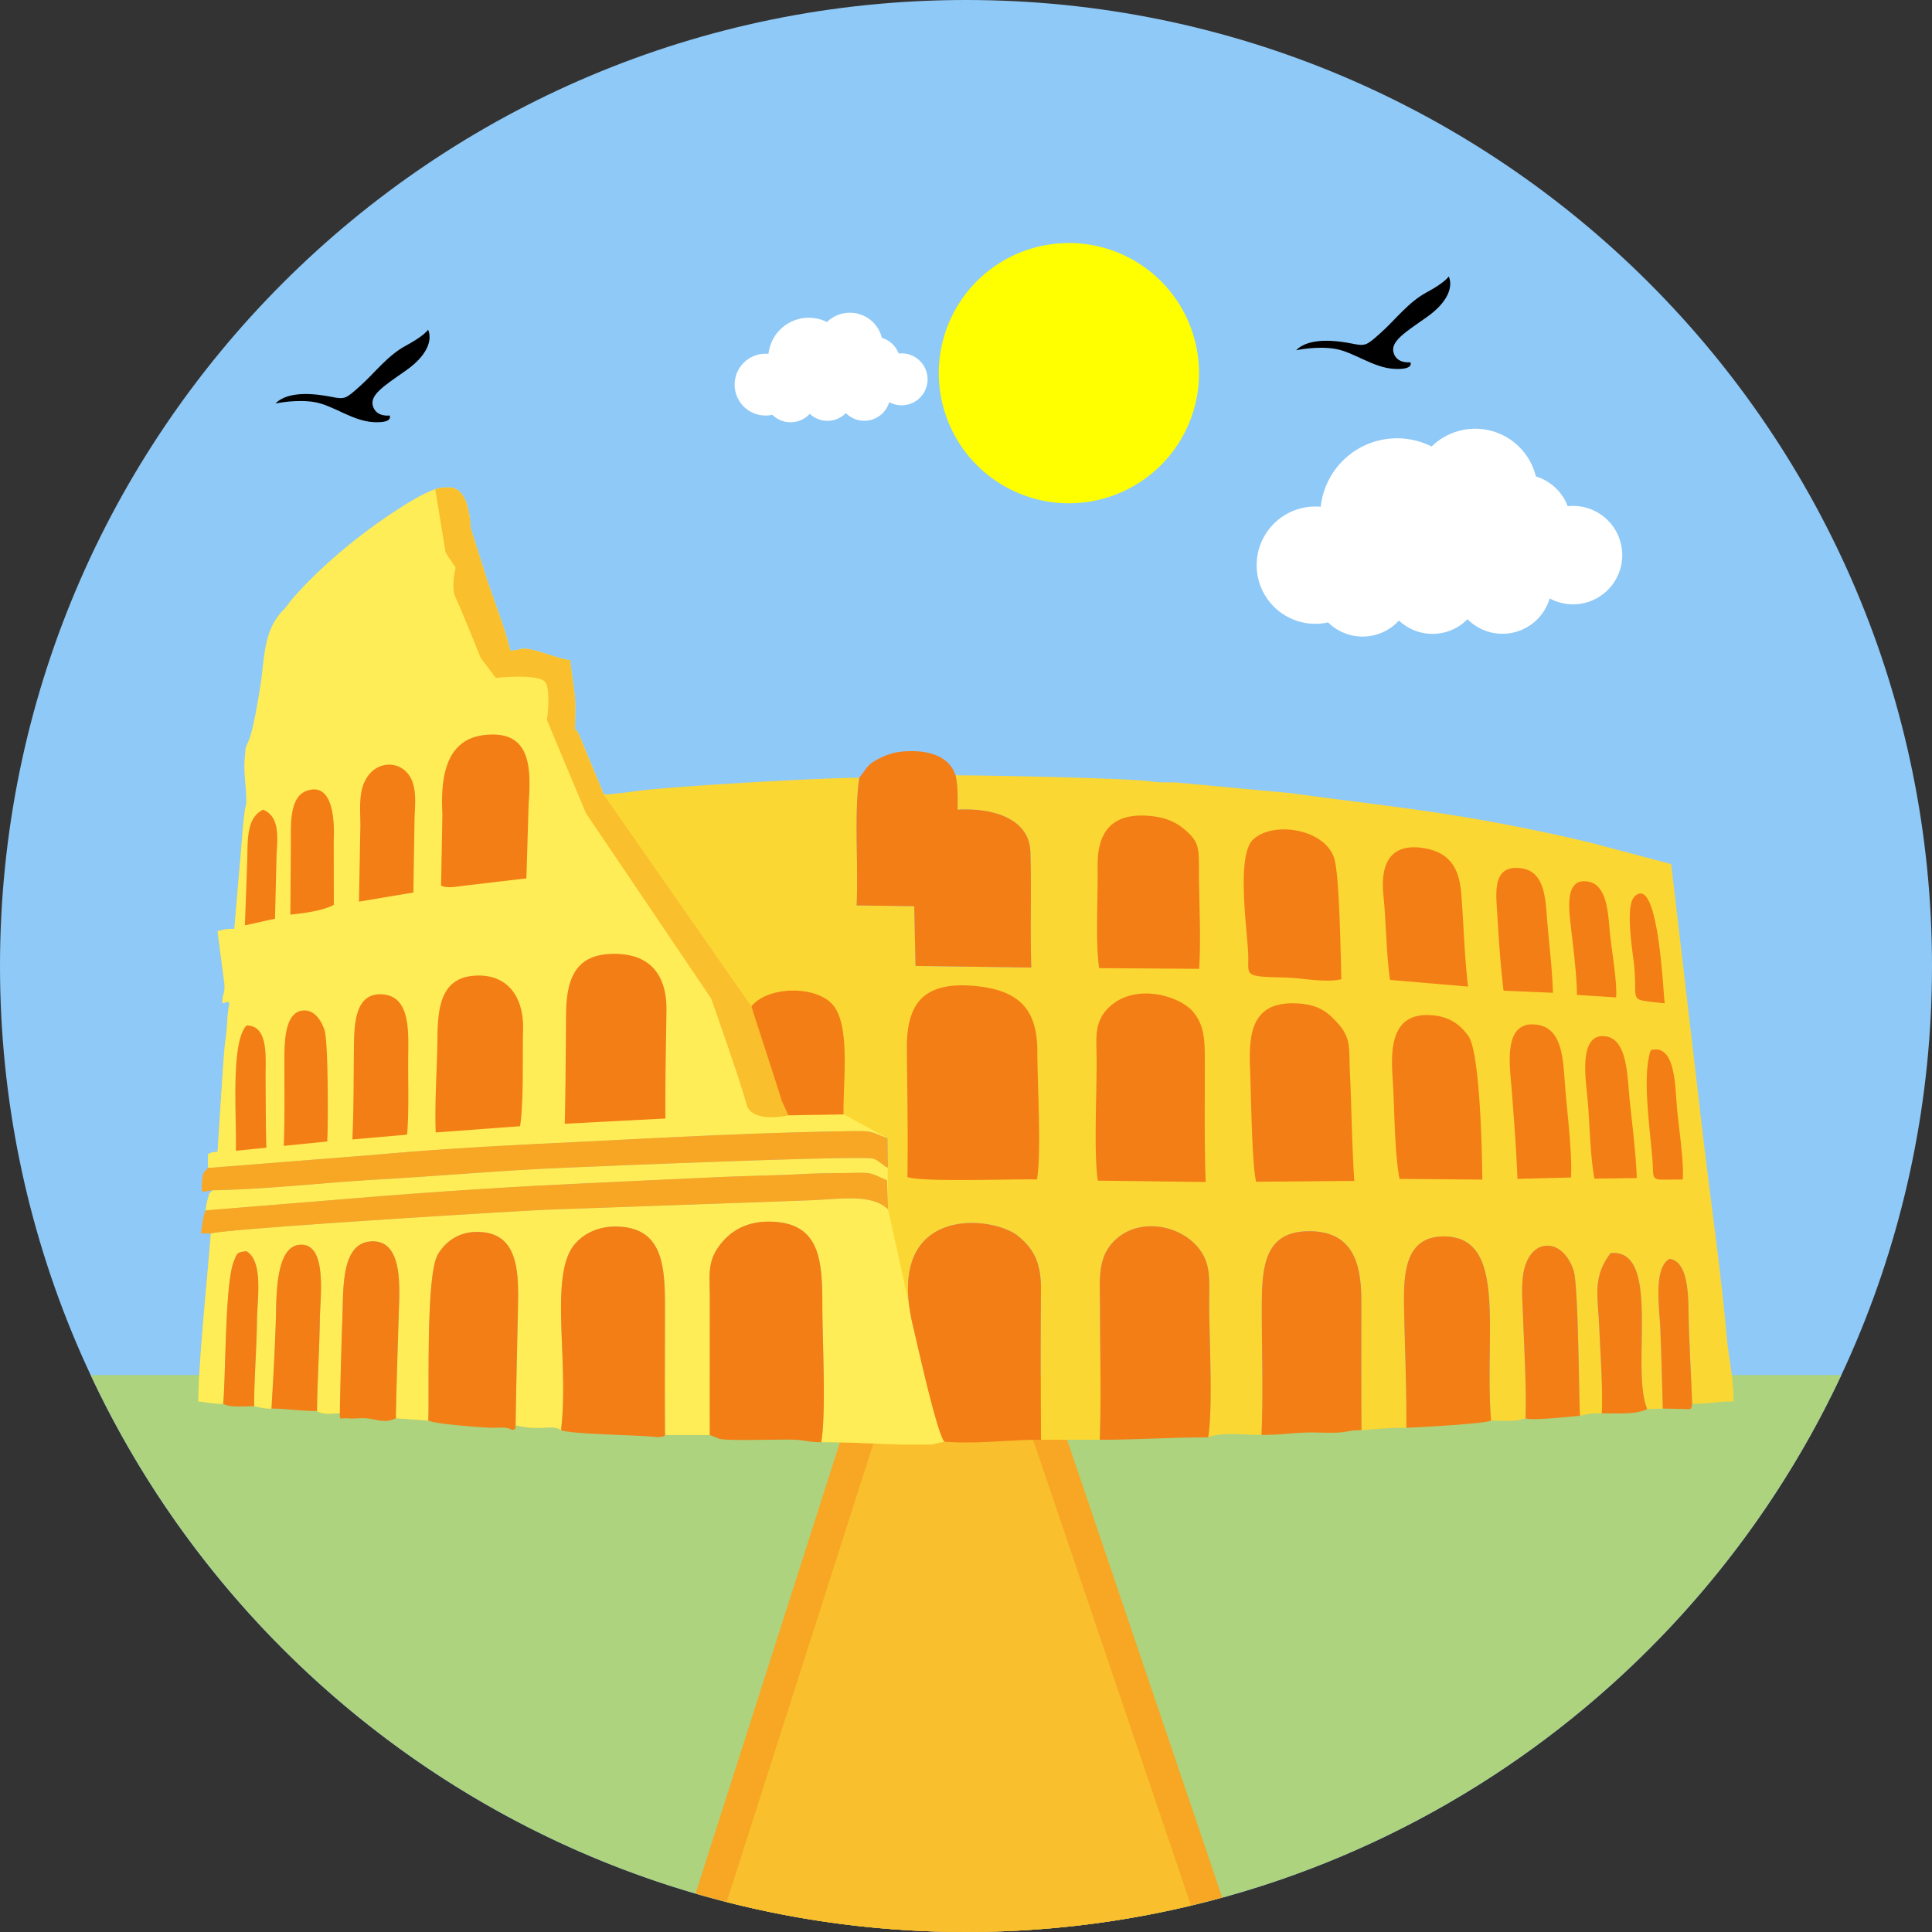<svg xmlns="http://www.w3.org/2000/svg" viewBox="0 0 512 512"><rect x="0" y="0" width="512" height="512" fill="#333333" stroke="none"/><path d="M256 0c141.38 0 256 114.61 256 256 0 141.38-114.62 256-256 256C114.61 512 0 397.38 0 256 0 114.61 114.61 0 256 0z" fill="#8fc9f7"/><path d="M24.03 364.39h463.94C447.16 451.59 358.64 512 256 512S64.84 451.58 24.03 364.39z" fill="#add37f"/><path d="M276.98 364.39l46.93 138.48A256.26 256.26 0 01256 512c-24.88 0-48.93-3.57-71.67-10.19L228.3 364.4h48.67z" fill="#f7a724"/><path d="M237.27 364.39h30.7l47.66 140.6c-19.14 4.58-39.1 7.01-59.63 7.01-21.9 0-43.15-2.76-63.44-7.93l44.7-139.68z" fill="#f9bf2c"/><path d="M65.3 213.09c-.78 1.72-1.4 13.42-1.74 16.07l-1.45 16.99c-2.5 0-2.58.2-4.45.63l1.83 14.07c.16 2.82-.49 1.99-.56 5 3.05-.72.99-.43 1.9 0-.7 3.02-.49 5.76-1 9.17-.4 2.78-.68 7.6-.86 9.94l-1.31 20.3c-1.97.18-1.2 0-2.54.64v3.63l44.23-3.5c14.58-1.33 29.85-2.23 44.78-2.96 27.71-1.35 52.98-2.85 80.72-3.3 6.7-.1 5.47.06 10.33 1.87l.13 7.91c-.13-.1-.39-.5-.49-.35-.1.14-.39-.26-.51-.34l-.92-.65c-.73-.5-.93-.82-1.96-1.15-3.12-.98-82.23 2.42-85.48 2.58-15.3.74-29.97 2.04-45.08 2.9-14.74.83-29.63 2.62-44.48 2.9-1.25 1.2-.76.4-1.36 2.48-.17.6-.46 2.11-.55 2.85l43.85-3.56a1709.9 1709.9 0 0145.14-3.04c15.54-.78 30.86-1.49 46.42-2.2 7.44-.34 15.46-.45 23.1-.85 3.95-.21 7.9-.2 11.86-.27 6.57-.12 5.3-.17 10.2 1.92l.28 7.71c-4.4-4.25-12.7-2.66-21.3-2.36l-69.29 2.47c-10.4.5-84.47 5-88.87 6.29-.82 11-3.3 34.47-3.3 44.5 2.55.22 3.14.64 6.58.64.72-7.52.45-31.69 2.8-37.68.92-2.34.84-2.45 3.34-2.75 4.57 2.6 2.88 12.8 2.82 18.33-.1 7.56-.76 15.19-.76 22.73 1.88.32 2.38.64 4.6.64.48-8.01.93-15.98 1.17-23.97.17-5.76-.1-18.79 6.18-19.43 7.6-.78 5.54 13.89 5.46 19.67-.1 8.15-.66 16.31-.74 24.37 1.6 1.03 3.5.63 6.04.63.16-8.89.42-17.74.72-26.7.25-7.45-.13-19.05 8.2-18.9 8 .16 6.88 12.9 6.68 19.5-.27 9.22-.6 18.22-.75 27.37l8.6.63c.29-7.71-.68-38.44 2.52-43.99a11.64 11.64 0 019.71-5.98c11.4-.47 11.75 9.81 11.55 19.46-.23 10.59-.48 21.2-.65 31.79 2.52.43 3 .67 6.2.64 2.22-.01 4.66-.43 5.84.63 2.14-17.64-2.9-39.6 2.97-48.4 1.94-2.9 5.96-5.6 11.54-5.56 12.22.09 13.04 9.93 13.04 20.9 0 11.44-.08 22.9.01 34.33h11.86v-36.24c0-6.26-.79-9.91 3.06-14.6 2.58-3.14 6.5-5.73 12.7-5.68 13.4.09 14.08 9.95 14.07 22.2 0 8.96 1.06 28.51-.28 36.23 8.29 0 14.65.45 21.24.63h7.88l3.5-.77c-2.13-2.82-7.09-25.5-8.37-30.86-7.6-31.96 21.06-29.26 27.99-23.57 4 3.29 6.01 7.04 5.97 13.87-.07 13.32-.12 26.75.02 40.06h15.57c.4-11.45.07-23.45.07-34.96 0-5.36-.7-11.5 2.13-15.74 5.49-8.25 17.75-7.27 23.67-.45 3.71 4.27 3.12 8.76 3.12 14.92 0 9.13 1.03 27.57-.27 35.6 3.16-1.48 9.85-.64 14.14-.64.48-10.7.08-22.26.08-33.06 0-10.94.3-20.9 12.5-20.93 12.22-.03 13.92 9.39 13.9 19.03-.02 11.22-.06 22.47.02 33.69 3.88-.3 7.06-.64 11.9-.64.07-10.06-.37-20.43-.59-30.51-.2-9.48-.26-20.1 10.39-20.19 17.19-.13 10.77 25.67 12.64 48.8 3.36 0 6.72.36 9.13-.64.28-8.14-.34-17.88-.61-26.06-.14-4.07-.66-9.13.18-13.05.74-3.39 2.8-6.78 6.56-6.58 3.27.18 5.7 3.51 6.64 6.68 1.23 4.1 1.37 32.52 1.65 38.38 2.44-.56 2.58-.64 5.79-.64.32-6.68-.35-15.45-.64-22.25-.35-8.72-1.94-13.75 2.98-20.22 13.64-1.3 5.18 30.57 9.7 41.34l4.15-.14c-.23-7.08-.39-13.97-.66-20.98-.2-5.36-1.97-16.35 2.46-18.71 5.44.9 4.88 11.31 5.06 16.75.22 7.11.62 14.48.92 21.67 4.67 0 6.79-.64 10.96-.64 0-6.33-1.39-11.89-1.9-17.82-1.31-15.5-4.43-37.23-6.31-53.44L442.89 229l-20.59-5.48a435.64 435.64 0 00-21.94-4.76c-20.88-4.13-37.65-5.71-58.19-8.56l-30.23-2.82c-2.5-.13-4.22.1-6.73-.27-6.07-.92-43.86-1.64-51.98-1.64.63 2.55.6 5.96.53 9.11 8.85-.52 19 2.08 19.3 11.2.33 10.14-.09 20.46.25 30.64l-30.68-.43-.34-15.84-15.27-.2c.53-10.7-.73-23.9.7-33.84-9.87 0-50.35 2.3-59.09 3.54-2.31.33-6.81.87-8.62.9l-6.54-15.73c-.72-1.42-.52-1.15-1.09-1.43-9.15-3.74-12.44-4.17-23.16-1.22-6.6 1.81-15.53 4.4-21.8 6.07-13.29 3.52-29.4 9.56-42.13 14.86z" fill="#fbd734"/><path d="M65.3 213.09c-.78 1.72-1.4 13.42-1.74 16.07l-1.45 16.99c-2.5 0-2.58.2-4.45.63l1.83 14.07c.16 2.82-.49 1.99-.56 5 3.05-.72.99-.43 1.9 0-.7 3.02-.49 5.76-1 9.17-.4 2.78-.68 7.6-.86 9.94l-1.31 20.3c-1.97.18-1.2 0-2.54.64v3.63l44.23-3.5c14.58-1.33 29.85-2.23 44.78-2.96 27.71-1.35 52.98-2.85 80.72-3.3 6.7-.1 5.47.06 10.33 1.87l-11.62-6.34-14.6.27-9.82-28.9-39.13-56.12-6.53-15.74c-.73-1.41-.53-1.14-1.1-1.42 0-3.3.26-6.77-.17-10-.26-1.94-.92-6.3-1.1-8.44-2.8-.23-9.01-2.82-11.56-3-2.24-.15-1.52.4-4.33.46-1.35-5.78-4.13-12.71-6.12-18.67L124.75 140c-.43-6.86-2.06-10.17-5.06-10.82h-2.5c-2.21.38-4.95 1.65-8.24 3.61-10.9 6.54-22.76 16.01-31.1 25.48-1.3 1.47-1.42 2-2.87 3.5-4.99 5.14-4.84 11.92-5.83 18.96-.26 1.87-2.08 13.45-3.34 15.73l-.72 1.72c0 .06-.17 2.2-.2 2.43-.43 3.8.4 7.79.4 12.48zm23.15-35.9c.26-5.33-.2-15.36-6.97-13.2-5.23 1.66-4.28 10.22-4.4 15.52l-.13 17.36c3.5-.3 8.87-1.1 11.53-2.6l-.03-17.08zm7.03-2.28l-.34 18.52 14.42-2.41.3-19.02c.05-3.54.66-7.5-.72-10.76-2.57-6.03-11.34-5.66-13.27 2.63-.76 3.3-.24 7.55-.39 11.04zM235.25 309.5c-.14-.15-.34-.43-.43-.3-.1.14-.39-.26-.51-.34l-.92-.65c-.73-.5-.93-.82-1.96-1.15-3.12-.98-82.23 2.42-85.48 2.58-15.3.74-29.97 2.04-45.08 2.9-14.74.83-29.63 2.62-44.48 2.9-1.25 1.2-.76.4-1.36 2.48-.17.6-.46 2.11-.55 2.85l43.85-3.57a1709.9 1709.9 0 0145.14-3.03c15.54-.78 30.86-1.49 46.42-2.2 7.44-.34 15.46-.45 23.1-.85 3.95-.21 7.9-.2 11.86-.27 6.57-.12 5.3-.17 10.2 1.92l.28 7.7 5.57 25.19v.01c.21 1.72.54 3.55 1 5.53.8 3.3 3 13.24 5.06 21.01 1.4 5.42 2.66 9.58 3.31 9.85l-3.5.77h-7.88c-6.58-.2-12.95-.64-21.24-.64 1.34-7.71.29-27.27.29-36.23 0-12.25-.67-22.1-14.07-22.2-6.2-.05-10.12 2.54-12.7 5.68-3.85 4.69-3.07 8.35-3.06 14.6 0 12.09-.02 24.16 0 36.24h-11.86c-.1-11.43-.02-22.89-.02-34.32 0-10.98-.82-20.82-13.03-20.9-5.59-.05-9.6 2.65-11.54 5.55-5.88 8.8-.83 30.76-2.98 48.4-1.17-1.06-3.61-.64-5.84-.62-3.2.03-3.68-.22-6.2-.65.17-10.59.42-21.2.65-31.78.2-9.66-.15-19.94-11.54-19.47-4.77.2-8 3.02-9.72 5.99-3.2 5.54-2.23 36.27-2.52 43.99l-8.6-.63c.16-9.16.49-18.16.76-27.37.2-6.61 1.32-19.35-6.69-19.5-8.33-.16-7.95 11.44-8.2 18.9-.3 8.95-.55 17.8-.72 26.7-2.54 0-4.44.4-6.04-.64.08-8.06.64-16.22.75-24.36.07-5.79 2.14-20.46-5.47-19.68-6.28.64-6.01 13.68-6.18 19.44-.23 7.98-.68 15.95-1.17 23.96-2.21 0-2.72-.31-4.6-.63 0-7.55.67-15.17.76-22.73.07-5.53 1.76-15.74-2.82-18.34-2.5.3-2.41.41-3.34 2.75-2.35 6-2.08 30.16-2.8 37.68-3.44 0-4.03-.42-6.57-.63 0-10.04 2.47-33.51 3.3-44.5 4.39-1.3 78.46-5.8 88.87-6.3l69.28-2.46c8.6-.3 16.9-1.9 21.3 2.35l-.08-10.98z" fill="#ffed58"/><path d="M152.38 193.38c0-3.3.26-6.76-.17-10-.26-1.93-.92-6.3-1.1-8.43-2.8-.24-9.01-2.83-11.56-3-2.24-.16-1.52.4-4.33.46-1.35-5.78-4.13-12.72-6.12-18.68L124.75 140c-.43-6.85-2.06-10.17-5.06-10.8h-2.5c-.58.1-1.2.25-1.85.47l2.76 16.78 2.65 3.99s-1.33 5.31 0 7.97c1.33 2.65 6.64 15.93 6.64 15.93l3.99 5.31s11.95-1.32 13.28 1.34c1.33 2.65.29 9.83.29 9.83l10.34 24.7 33.2 49.14s7.97 22.58 9.3 27.89c1.32 5.32 11.17 3.03 11.17 3.03l-9.82-28.9-39.13-56.12-6.53-15.74c-.73-1.42-.52-1.15-1.1-1.43z" fill="#f9bf2c"/><g fill="#f7a724"><path d="M55.12 309.53c-1.44 1.34-1.46 1.65-1.63 4.42-.17 2.8.45 1.7 2.9 1.48 14.85-.28 29.74-2.06 44.48-2.9 15.1-.86 29.78-2.15 45.08-2.9 3.25-.15 82.36-3.56 85.48-2.57 1.03.33 1.23.65 1.96 1.15.16.11.78.56.92.64.13.1.42.5.51.35.1-.15.36.24.49.35l-.13-7.91c-4.86-1.81-3.64-1.98-10.33-1.87-27.74.45-53 1.95-80.72 3.3-14.93.72-30.2 1.63-44.78 2.96l-44.23 3.5zM54.48 320.77c-.81 1.8-.89 4.48-1.27 6.11h2.67c4.39-1.28 78.45-5.8 88.87-6.29l69.27-2.47c8.61-.3 16.9-1.89 21.32 2.36l-.29-7.7c-4.9-2.1-3.62-2.05-10.2-1.93-3.95.07-7.91.06-11.86.27-7.64.4-15.66.5-23.1.85-15.56.71-30.87 1.42-46.42 2.2a1709.9 1709.9 0 00-45.14 3.03l-43.84 3.57z"/></g><path d="M291.46 381.55c10.1 0 18.31-.63 28.72-.63 1.3-8.02.26-26.47.26-35.6.01-6.16.6-10.64-3.11-14.92-5.92-6.82-18.19-7.8-23.67.45-2.83 4.24-2.14 10.38-2.14 15.74 0 11.51.33 23.5-.06 34.96zM73.3 226.28c.32-4.78.72-9.93-3.57-11.7-4.47 2.07-4.06 8.24-4.2 13.22l-.63 17.43 7.98-1.76.42-17.19zm15.14-3.58c.26-5.33-.2-15.35-6.97-13.2-5.23 1.66-4.28 10.22-4.4 15.52l-.13 17.36c3.5-.3 8.87-1.1 11.53-2.59l-.03-17.1zm7.03-2.27l-.34 18.51 14.42-2.41.3-19.01c.05-3.55.66-7.51-.72-10.77-2.57-6.03-11.34-5.65-13.27 2.63-.76 3.3-.24 7.55-.39 11.05zm21.77-4.72l-.35 19c1.67.73 3.82.3 5.63.07l16.98-2 .6-19.85c.77-10.22.24-19.51-11.76-18.14-9.96 1.15-11.66 10.64-11.1 20.92zm-1.77 84.41l22.35-1.66c1.01-6.3.62-18.7.8-25.62.22-8.32-3.83-14.6-12.33-14.3-8.97.32-10.28 7.47-10.36 16.22-.07 8.04-.79 17.35-.46 25.36zm-22.08 1.85l14.5-1.27c.56-6.73.2-14.51.3-21.5.1-6.69.23-15.19-6.8-15.68-7.65-.54-7.54 8.47-7.61 15.05-.09 7.73-.04 15.7-.4 23.4zm-18.19 1.7l11.51-1.16c.28-3.07.31-26.12-.68-29.41-.73-2.44-2.5-5.1-4.93-5.3-6.2-.46-5.7 9.78-5.73 14.58-.01 7.04.1 14.28-.17 21.3zm-12.71 1.3l8.1-.82c-.17-6.12-.16-12.39-.2-18.59-.04-5.11.9-13.84-5.06-13.79-4.36 4.58-2.52 25.18-2.84 33.2zm87.18-7.16l26.67-1.39c-.08-9.56.16-19.18.28-28.67.12-9.31-4.28-15.08-14.09-14.97-10.17.11-12.45 6.7-12.53 16.25-.08 9.57-.1 19.22-.33 28.78zm49.46-31.14c1.39 4.5 3.01 9.28 4.53 14.02l2.32 7.2c.44 1.37.79 2.51 1.21 3.86l1.76 3.82 14.6-.24c-.16-8.24 1.75-22.35-2.33-28.38-3.93-5.8-17.36-5.94-22.09-.28zm-11.03 113.61l2.62 1.05c2.78.57 15.47.08 19.52.2 3.26.1 3.75.66 7.4.66 1.34-7.72.29-27.27.29-36.24 0-12.24-.67-22.1-14.07-22.2-6.2-.04-10.12 2.55-12.7 5.7-3.85 4.68-3.07 8.34-3.06 14.6 0 12.07-.02 24.15 0 36.23zm-39.43-1.27c2.6 1.09 19.08 1.22 24.92 1.78.81.07.53.16 1.49 0 1.85-.32.43.14 1.16-.5-.1-11.44-.02-22.9-.02-34.34 0-10.97-.82-20.8-13.03-20.9-5.59-.04-9.6 2.66-11.54 5.56-5.88 8.8-.83 30.76-2.97 48.4zm-35.17-2.55c1.64.96 15.22 1.9 16.61 1.92 2.15.04 4.15-.38 5.73.63 1.2-.67.61-.32.8-1.27.16-10.6.41-21.2.64-31.79.2-9.65-.15-19.93-11.54-19.46-4.77.2-8 3.02-9.72 5.98-3.2 5.55-2.23 36.28-2.52 44zm-23.45-1.9c.04 2.08.1 1.1 2.5 1.34 1.17.11 3.1-.14 4.48-.04 2.7.21 4.99 1.48 7.88-.02.15-9.16.48-18.16.75-27.37.19-6.61 1.32-19.35-6.69-19.5-8.33-.16-7.95 11.44-8.2 18.9-.3 8.95-.56 17.8-.72 26.7zm-18.1-1.27c4.13 0 7.14.64 12.06.64.08-8.06.64-16.22.75-24.37.07-5.78 2.14-20.45-5.47-19.67-6.28.64-6.01 13.67-6.18 19.43-.23 7.99-.69 15.96-1.17 23.97zm-12.8-1.27c1.73 1.04 5.4.64 8.2.64 0-7.55.66-15.17.75-22.74.07-5.53 1.76-15.74-2.82-18.33-2.5.3-2.41.4-3.34 2.75-2.35 5.99-2.08 30.16-2.8 37.68zm191.12 10.03c8.69.7 16.64-.5 25.6-.5a2534.9 2534.9 0 01-.01-40.05c.03-6.84-1.98-10.6-5.98-13.88-6.93-5.7-35.6-8.39-27.98 23.58 1.28 5.34 6.23 28.03 8.37 30.85zm-9.79-70.09c4.9 1.38 27.42.44 34.32.61 1.24-6.64.1-25.99.1-34-.01-11.01-4.73-16.29-16.97-17.31-13.62-1.14-17.69 5.15-17.6 16.67.1 11.27.33 22.78.15 34.03zm200.69-46.06c-.45-3.02-1.66-34.58-8.01-28.3-2.47 2.43-.61 13.82-.19 17.45 1.3 11.13-2.22 9.6 8.2 10.85zm-213.45-59.8c-1.44 9.94-.17 23.14-.71 33.85l15.27.2.35 15.83 30.67.43c-.33-10.17.08-20.5-.24-30.64-.3-9.12-10.45-11.72-19.3-11.2.07-3.15.1-6.55-.54-9.1-1.4-4.43-5.94-6.6-12.5-6.4-3.34.1-5.47.8-7.66 1.91-3.35 1.7-3.08 2.3-5.34 5.12zm63.56 50.47l26.51.18c.52-8.24-.04-18.01-.07-26.5 0-5.44 0-7.05-3.36-10.06-2.62-2.35-5.62-3.66-10.03-3.99-9.77-.74-13.58 4.39-13.44 13.42.11 7.36-.63 20.33.4 26.94zm64.2 2.93c-.2-6.4-.48-26.67-1.8-31.67-2.12-8.08-16.13-10.42-21.57-5.37-4.45 4.13-1.71 22.97-1.34 30.07.32 5.96-1.84 6.29 9.54 6.52 4.86.1 10.99 1.49 15.16.45zm12.89.19l20.68 1.76c-.9-7.5-1.1-14.8-1.63-22.3-.35-4.81-.45-12.61-9.6-14.3-9.37-1.73-12.07 4.02-11.2 12.43.76 7.36.7 14.87 1.75 22.4zm30.1 2.85l13.08.56c-.2-6.56-1.02-12.79-1.55-19.4-.46-5.82-.71-12.79-6.87-13.6-8.05-1.07-6.6 7.1-6.27 13.14.34 6.12.87 13.42 1.6 19.3zm19.43 1.12l10.38.67c.34-4.02-1.23-12.78-1.66-17.33-.45-4.62-.62-12.32-5.58-13.33-6.67-1.35-5.2 7.84-4.68 12.43.59 5.28 1.52 12.3 1.54 17.56zm-126.95 49.22l28.57.37c-.4-10.58-.2-21.57-.23-32.14-.02-5.52-.08-9.08-2.9-12.73-3.5-4.52-16.2-8.35-23.09-.82-3.43 3.76-2.7 7.99-2.68 13.55.06 7.73-.8 25.28.33 31.77zm41.96.3l25.99-.22c-.64-9.82-.72-19.53-1.18-29.3-.26-5.46.4-8.46-3.01-12.27-2.47-2.75-4.77-5.04-10.4-5.44-11.92-.84-13.49 6.66-13.04 17.06.25 5.8.49 26.31 1.64 30.17zm37.99-.76l21.93.19c-.03-5.93-.53-33.73-3.73-38.12-1.91-2.62-4.61-4.94-9.18-5.4-10.66-1.08-11.5 7.53-10.87 16.47.54 7.71.44 19.75 1.85 26.86zm31.24 0l14.19-.37c.36-6.04-.94-16.85-1.5-23.33-.6-7.03-.36-16.27-7.62-17.17-9.11-1.14-7.08 10.9-6.55 17.8.57 7.5 1.2 15.52 1.48 23.08zm20.4-.06l11.22-.16c-.23-6.66-1.22-14.27-1.9-20.89-.6-5.89-.54-15.77-6.24-16.65-7.45-1.14-5.36 11.48-4.9 16.63.6 6.47.66 14.89 1.82 21.07zm14.93-34.05c-2.3 6.65-.29 20.05.43 28.89.52 6.45-1.07 5.3 8.03 5.4.43-4.4-1.16-14.6-1.57-19.64-.43-5.23-.44-16.48-6.89-14.65zm3.2 94.98c1.39 0 2.83.07 4.18.07 3.17-.01 3.34.64 3.6-1.34-.3-7.19-.7-14.56-.92-21.67-.17-5.44.39-15.84-5.05-16.75-4.43 2.36-2.67 13.36-2.47 18.7.28 7.02.44 13.9.66 21zm-36.39 2.54c1.09.79 12.88-.5 14.42-.63-.29-5.86-.42-34.28-1.65-38.38-.94-3.17-3.37-6.5-6.64-6.68-3.76-.2-5.82 3.2-6.56 6.59-.84 3.91-.32 8.97-.19 13.04.28 8.19.9 17.93.62 26.06zm20.2-1.27c4.38 0 9.11.32 12.05-1.13-4.52-10.77 3.94-42.64-9.7-41.34-4.92 6.47-3.33 11.5-2.98 20.22.28 6.8.95 15.57.64 22.25zm-51.78 3.81c1.8 0 21.21-1.07 22.45-1.9-1.87-23.13 4.54-48.93-12.65-48.8-10.64.09-10.59 10.71-10.38 20.2.21 10.07.66 20.44.58 30.5zm-38.4 1.91c5.27 0 8.76-.65 13.21-.66 2.25 0 4.8.15 7.01.03 2.88-.16 2.97-.64 6.29-.64-.08-11.22-.04-22.47-.03-33.7.02-9.63-1.67-19.05-13.89-19.02-12.2.04-12.5 10-12.5 20.93 0 10.8.4 22.35-.08 33.06z" fill="#f37e16"/><path d="M370.23 116.15c3.3 0 6.4.79 9.16 2.18a16.54 16.54 0 0127.63 7.93 13.1 13.1 0 018.44 7.89 13.04 13.04 0 11-4.78 24.44 13.05 13.05 0 01-21.78 5.51 13 13 0 01-18.17.35 13.02 13.02 0 01-18.77.49A15.54 15.54 0 11350 134.3a20.35 20.35 0 0120.23-18.15z" fill="#fff"/><path d="M283.27 64.4a34.48 34.48 0 110 68.97 34.48 34.48 0 010-68.96z" fill="#ff0"/><path d="M214.32 84.21c1.74 0 3.38.41 4.83 1.14a8.72 8.72 0 0114.56 4.19 6.87 6.87 0 014.45 4.15 6.88 6.88 0 11-2.51 12.88 6.88 6.88 0 01-11.49 2.9 6.82 6.82 0 01-9.57.19 6.85 6.85 0 01-9.9.26 8.19 8.19 0 11-1.03-16.14 10.73 10.73 0 0110.66-9.57z" fill="#fff"/><path d="M73.01 106.93s5.77-1.24 10.6-.32c4.84.93 9.88 4.95 15.33 5.26 5.45.3 4.32-1.76 4.32-1.76s-3.5.52-4.42-2.46c-.92-2.98 2.88-5.36 8.75-9.47 5.86-4.11 7-8.23 5.86-10.8 0 0-1.03 1.64-5.86 4.21-4.84 2.58-8.34 7.31-12.15 10.7-3.8 3.4-4 3.6-7.61 2.88-3.6-.71-11.32-1.85-14.82 1.76zM343.5 92.82s5.77-1.25 10.6-.32c4.84.93 9.88 4.95 15.33 5.25 5.46.3 4.33-1.75 4.33-1.75s-3.5.51-4.43-2.46c-.92-3 2.88-5.36 8.74-9.47 5.87-4.12 7-8.24 5.87-10.81 0 0-1.03 1.65-5.87 4.22-4.83 2.58-8.32 7.31-12.13 10.7-3.81 3.4-4.02 3.6-7.62 2.88-3.6-.72-11.32-1.85-14.82 1.76z"/></svg>

